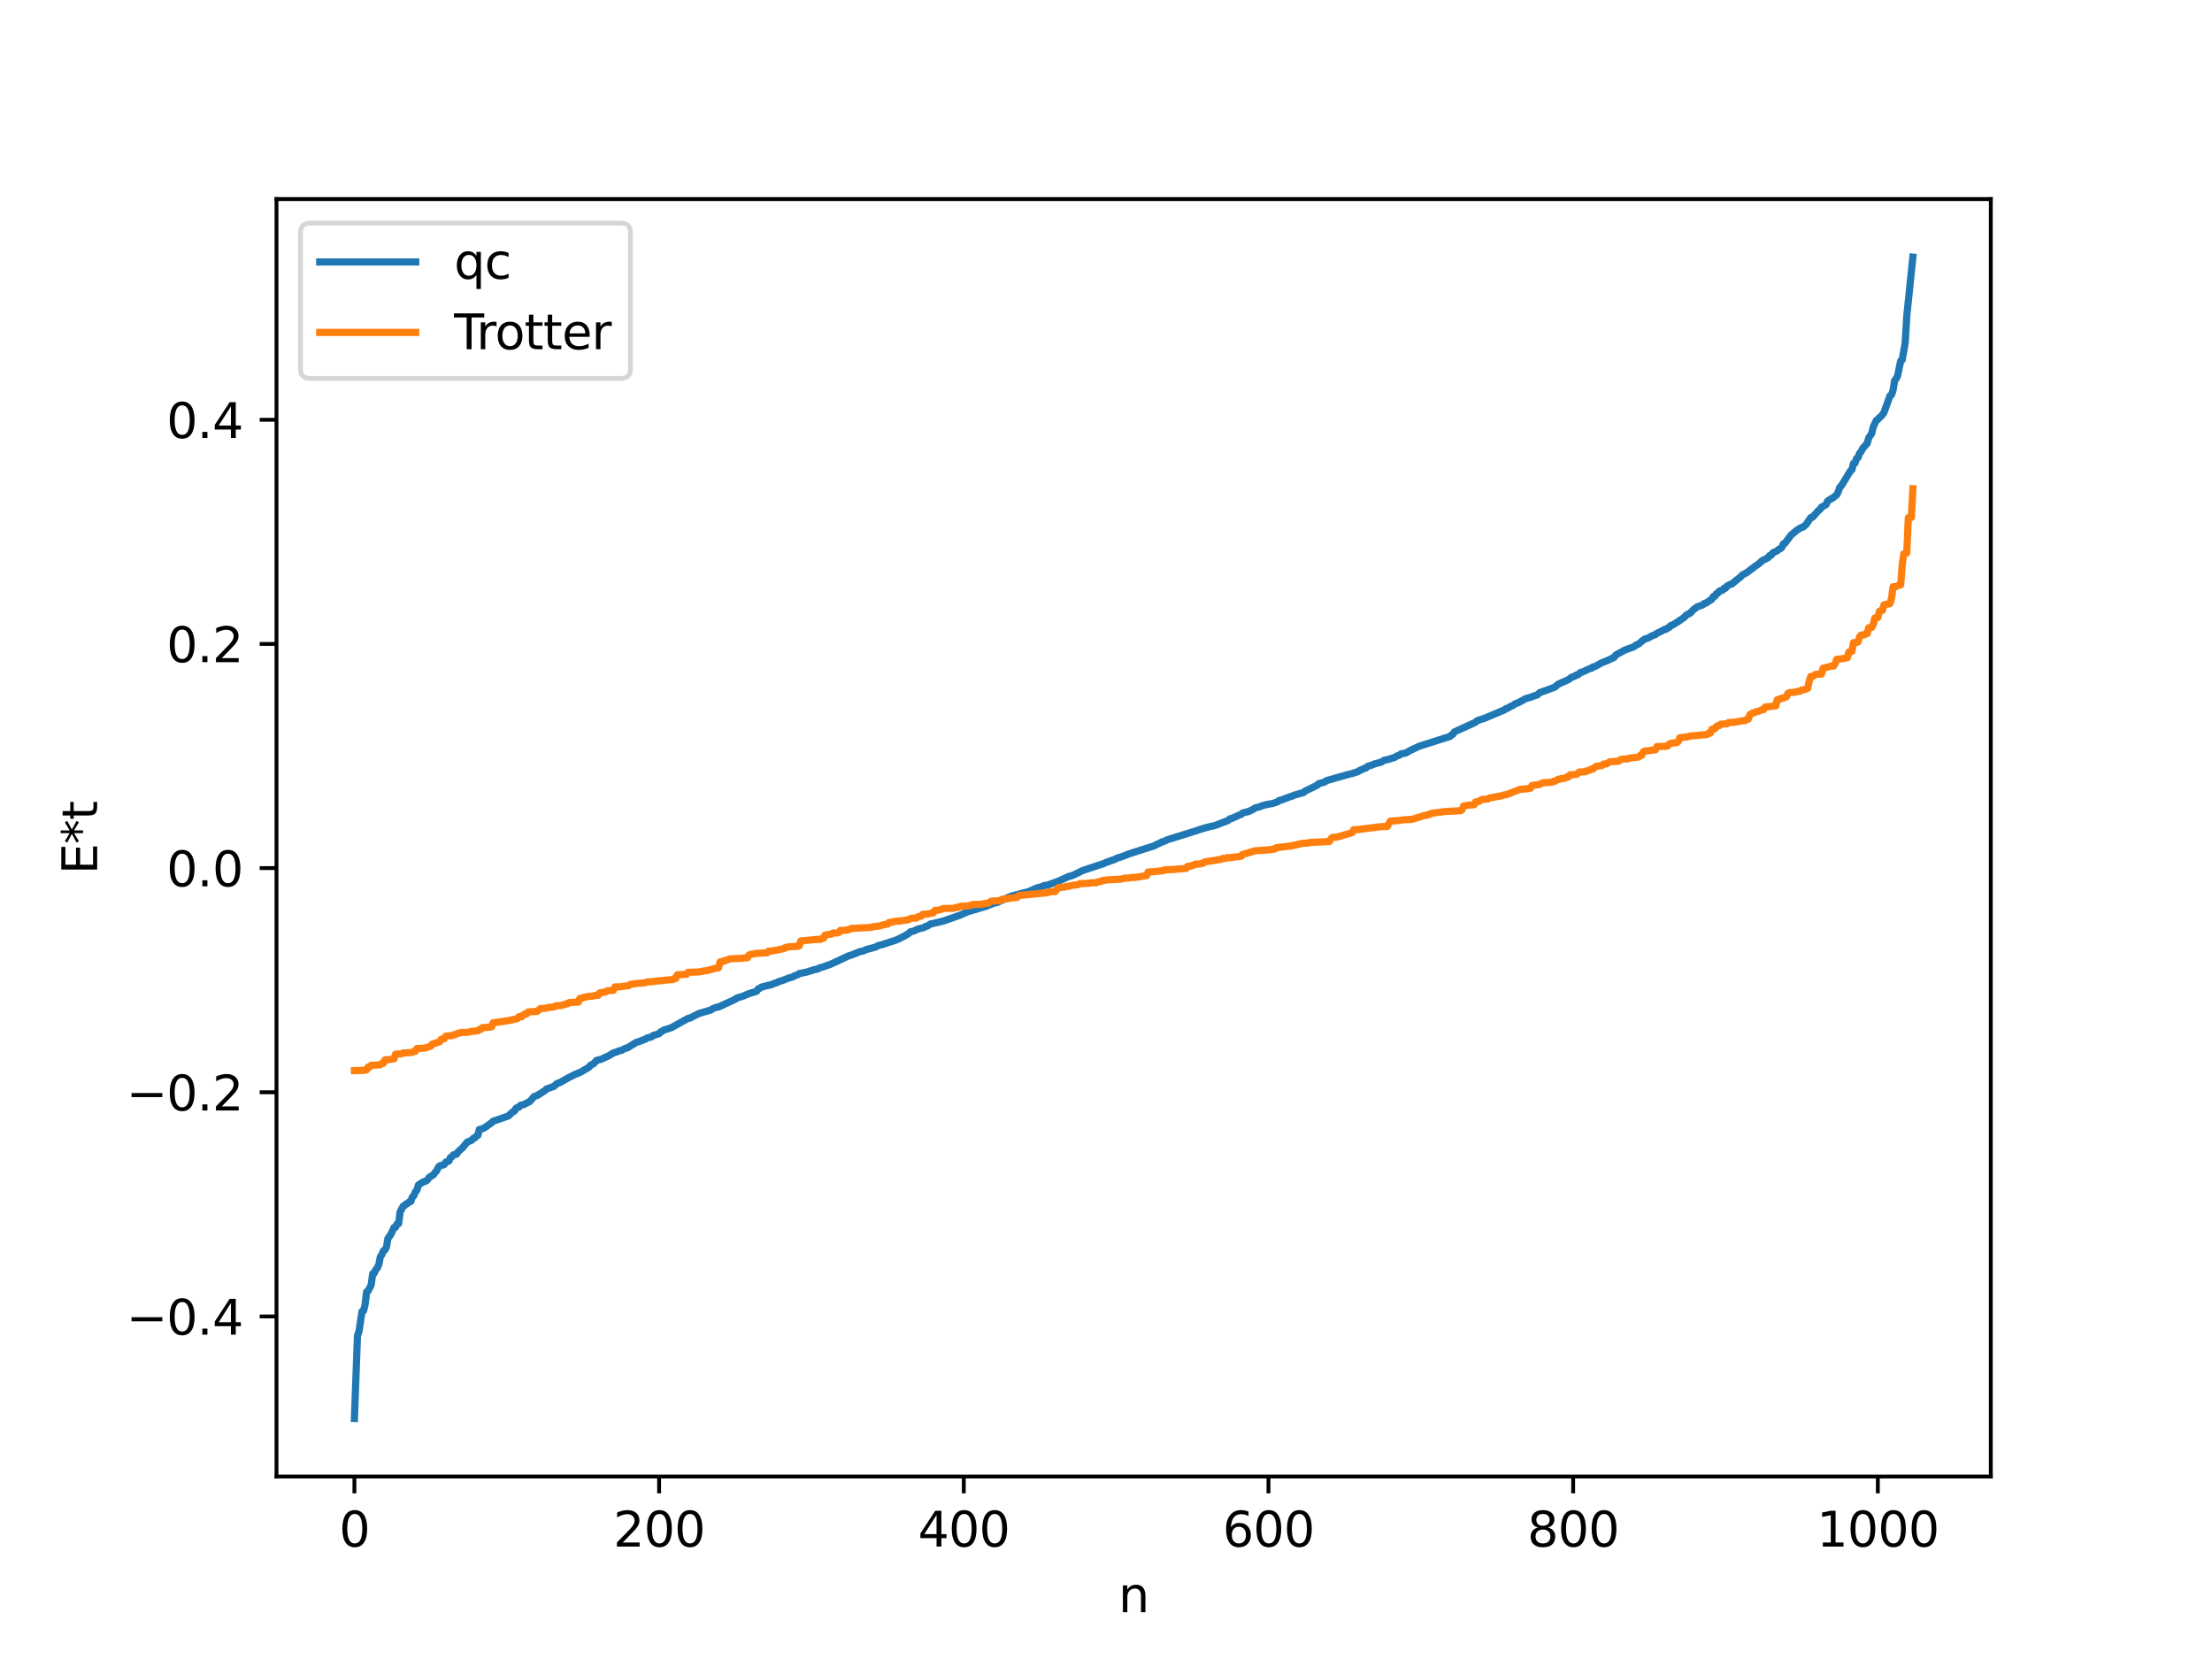 <?xml version="1.0" encoding="utf-8" standalone="no"?>
<!DOCTYPE svg PUBLIC "-//W3C//DTD SVG 1.1//EN"
  "http://www.w3.org/Graphics/SVG/1.1/DTD/svg11.dtd">
<svg xmlns:xlink="http://www.w3.org/1999/xlink" width="460.8pt" height="345.6pt" viewBox="0 0 460.8 345.6" xmlns="http://www.w3.org/2000/svg" version="1.1">
 <defs>
  <style type="text/css">*{stroke-linejoin: round; stroke-linecap: butt}</style>
 </defs>
 <g id="figure_1">
  <g id="patch_1">
   <path d="M 0 345.6 
L 460.8 345.6 
L 460.8 0 
L 0 0 
z
" style="fill: #ffffff"/>
  </g>
  <g id="axes_1">
   <g id="patch_2">
    <path d="M 57.6 307.584 
L 414.72 307.584 
L 414.72 41.472 
L 57.6 41.472 
z
" style="fill: #ffffff"/>
   </g>
   <g id="matplotlib.axis_1">
    <g id="xtick_1">
     <g id="line2d_1">
      <defs>
       <path id="mdf2819cfb8" d="M 0 0 
L 0 3.5 
" style="stroke: #000000; stroke-width: 0.8"/>
      </defs>
      <g>
       <use xlink:href="#mdf2819cfb8" x="73.833" y="307.584" style="stroke: #000000; stroke-width: 0.8"/>
      </g>
     </g>
     <g id="text_1">
      <!-- 0 -->
      <g transform="translate(70.651 322.182) scale(0.1 -0.1)">
       <defs>
        <path id="DejaVuSans-30" d="M 2034 4250 
Q 1547 4250 1301 3770 
Q 1056 3291 1056 2328 
Q 1056 1369 1301 889 
Q 1547 409 2034 409 
Q 2525 409 2770 889 
Q 3016 1369 3016 2328 
Q 3016 3291 2770 3770 
Q 2525 4250 2034 4250 
z
M 2034 4750 
Q 2819 4750 3233 4129 
Q 3647 3509 3647 2328 
Q 3647 1150 3233 529 
Q 2819 -91 2034 -91 
Q 1250 -91 836 529 
Q 422 1150 422 2328 
Q 422 3509 836 4129 
Q 1250 4750 2034 4750 
z
" transform="scale(0.016)"/>
       </defs>
       <use xlink:href="#DejaVuSans-30"/>
      </g>
     </g>
    </g>
    <g id="xtick_2">
     <g id="line2d_2">
      <g>
       <use xlink:href="#mdf2819cfb8" x="137.304" y="307.584" style="stroke: #000000; stroke-width: 0.8"/>
      </g>
     </g>
     <g id="text_2">
      <!-- 200 -->
      <g transform="translate(127.76 322.182) scale(0.1 -0.1)">
       <defs>
        <path id="DejaVuSans-32" d="M 1228 531 
L 3431 531 
L 3431 0 
L 469 0 
L 469 531 
Q 828 903 1448 1529 
Q 2069 2156 2228 2338 
Q 2531 2678 2651 2914 
Q 2772 3150 2772 3378 
Q 2772 3750 2511 3984 
Q 2250 4219 1831 4219 
Q 1534 4219 1204 4116 
Q 875 4013 500 3803 
L 500 4441 
Q 881 4594 1212 4672 
Q 1544 4750 1819 4750 
Q 2544 4750 2975 4387 
Q 3406 4025 3406 3419 
Q 3406 3131 3298 2873 
Q 3191 2616 2906 2266 
Q 2828 2175 2409 1742 
Q 1991 1309 1228 531 
z
" transform="scale(0.016)"/>
       </defs>
       <use xlink:href="#DejaVuSans-32"/>
       <use xlink:href="#DejaVuSans-30" x="63.623"/>
       <use xlink:href="#DejaVuSans-30" x="127.246"/>
      </g>
     </g>
    </g>
    <g id="xtick_3">
     <g id="line2d_3">
      <g>
       <use xlink:href="#mdf2819cfb8" x="200.775" y="307.584" style="stroke: #000000; stroke-width: 0.8"/>
      </g>
     </g>
     <g id="text_3">
      <!-- 400 -->
      <g transform="translate(191.231 322.182) scale(0.1 -0.1)">
       <defs>
        <path id="DejaVuSans-34" d="M 2419 4116 
L 825 1625 
L 2419 1625 
L 2419 4116 
z
M 2253 4666 
L 3047 4666 
L 3047 1625 
L 3713 1625 
L 3713 1100 
L 3047 1100 
L 3047 0 
L 2419 0 
L 2419 1100 
L 313 1100 
L 313 1709 
L 2253 4666 
z
" transform="scale(0.016)"/>
       </defs>
       <use xlink:href="#DejaVuSans-34"/>
       <use xlink:href="#DejaVuSans-30" x="63.623"/>
       <use xlink:href="#DejaVuSans-30" x="127.246"/>
      </g>
     </g>
    </g>
    <g id="xtick_4">
     <g id="line2d_4">
      <g>
       <use xlink:href="#mdf2819cfb8" x="264.246" y="307.584" style="stroke: #000000; stroke-width: 0.8"/>
      </g>
     </g>
     <g id="text_4">
      <!-- 600 -->
      <g transform="translate(254.702 322.182) scale(0.1 -0.1)">
       <defs>
        <path id="DejaVuSans-36" d="M 2113 2584 
Q 1688 2584 1439 2293 
Q 1191 2003 1191 1497 
Q 1191 994 1439 701 
Q 1688 409 2113 409 
Q 2538 409 2786 701 
Q 3034 994 3034 1497 
Q 3034 2003 2786 2293 
Q 2538 2584 2113 2584 
z
M 3366 4563 
L 3366 3988 
Q 3128 4100 2886 4159 
Q 2644 4219 2406 4219 
Q 1781 4219 1451 3797 
Q 1122 3375 1075 2522 
Q 1259 2794 1537 2939 
Q 1816 3084 2150 3084 
Q 2853 3084 3261 2657 
Q 3669 2231 3669 1497 
Q 3669 778 3244 343 
Q 2819 -91 2113 -91 
Q 1303 -91 875 529 
Q 447 1150 447 2328 
Q 447 3434 972 4092 
Q 1497 4750 2381 4750 
Q 2619 4750 2861 4703 
Q 3103 4656 3366 4563 
z
" transform="scale(0.016)"/>
       </defs>
       <use xlink:href="#DejaVuSans-36"/>
       <use xlink:href="#DejaVuSans-30" x="63.623"/>
       <use xlink:href="#DejaVuSans-30" x="127.246"/>
      </g>
     </g>
    </g>
    <g id="xtick_5">
     <g id="line2d_5">
      <g>
       <use xlink:href="#mdf2819cfb8" x="327.717" y="307.584" style="stroke: #000000; stroke-width: 0.8"/>
      </g>
     </g>
     <g id="text_5">
      <!-- 800 -->
      <g transform="translate(318.173 322.182) scale(0.1 -0.1)">
       <defs>
        <path id="DejaVuSans-38" d="M 2034 2216 
Q 1584 2216 1326 1975 
Q 1069 1734 1069 1313 
Q 1069 891 1326 650 
Q 1584 409 2034 409 
Q 2484 409 2743 651 
Q 3003 894 3003 1313 
Q 3003 1734 2745 1975 
Q 2488 2216 2034 2216 
z
M 1403 2484 
Q 997 2584 770 2862 
Q 544 3141 544 3541 
Q 544 4100 942 4425 
Q 1341 4750 2034 4750 
Q 2731 4750 3128 4425 
Q 3525 4100 3525 3541 
Q 3525 3141 3298 2862 
Q 3072 2584 2669 2484 
Q 3125 2378 3379 2068 
Q 3634 1759 3634 1313 
Q 3634 634 3220 271 
Q 2806 -91 2034 -91 
Q 1263 -91 848 271 
Q 434 634 434 1313 
Q 434 1759 690 2068 
Q 947 2378 1403 2484 
z
M 1172 3481 
Q 1172 3119 1398 2916 
Q 1625 2713 2034 2713 
Q 2441 2713 2670 2916 
Q 2900 3119 2900 3481 
Q 2900 3844 2670 4047 
Q 2441 4250 2034 4250 
Q 1625 4250 1398 4047 
Q 1172 3844 1172 3481 
z
" transform="scale(0.016)"/>
       </defs>
       <use xlink:href="#DejaVuSans-38"/>
       <use xlink:href="#DejaVuSans-30" x="63.623"/>
       <use xlink:href="#DejaVuSans-30" x="127.246"/>
      </g>
     </g>
    </g>
    <g id="xtick_6">
     <g id="line2d_6">
      <g>
       <use xlink:href="#mdf2819cfb8" x="391.188" y="307.584" style="stroke: #000000; stroke-width: 0.8"/>
      </g>
     </g>
     <g id="text_6">
      <!-- 1000 -->
      <g transform="translate(378.463 322.182) scale(0.1 -0.1)">
       <defs>
        <path id="DejaVuSans-31" d="M 794 531 
L 1825 531 
L 1825 4091 
L 703 3866 
L 703 4441 
L 1819 4666 
L 2450 4666 
L 2450 531 
L 3481 531 
L 3481 0 
L 794 0 
L 794 531 
z
" transform="scale(0.016)"/>
       </defs>
       <use xlink:href="#DejaVuSans-31"/>
       <use xlink:href="#DejaVuSans-30" x="63.623"/>
       <use xlink:href="#DejaVuSans-30" x="127.246"/>
       <use xlink:href="#DejaVuSans-30" x="190.869"/>
      </g>
     </g>
    </g>
    <g id="text_7">
     <!-- n -->
     <g transform="translate(232.991 335.861) scale(0.1 -0.1)">
      <defs>
       <path id="DejaVuSans-6e" d="M 3513 2113 
L 3513 0 
L 2938 0 
L 2938 2094 
Q 2938 2591 2744 2837 
Q 2550 3084 2163 3084 
Q 1697 3084 1428 2787 
Q 1159 2491 1159 1978 
L 1159 0 
L 581 0 
L 581 3500 
L 1159 3500 
L 1159 2956 
Q 1366 3272 1645 3428 
Q 1925 3584 2291 3584 
Q 2894 3584 3203 3211 
Q 3513 2838 3513 2113 
z
" transform="scale(0.016)"/>
      </defs>
      <use xlink:href="#DejaVuSans-6e"/>
     </g>
    </g>
   </g>
   <g id="matplotlib.axis_2">
    <g id="ytick_1">
     <g id="line2d_7">
      <defs>
       <path id="m985a5819fe" d="M 0 0 
L -3.5 0 
" style="stroke: #000000; stroke-width: 0.8"/>
      </defs>
      <g>
       <use xlink:href="#m985a5819fe" x="57.6" y="274.234" style="stroke: #000000; stroke-width: 0.8"/>
      </g>
     </g>
     <g id="text_8">
      <!-- −0.4 -->
      <g transform="translate(26.317 278.033) scale(0.1 -0.1)">
       <defs>
        <path id="DejaVuSans-2212" d="M 678 2272 
L 4684 2272 
L 4684 1741 
L 678 1741 
L 678 2272 
z
" transform="scale(0.016)"/>
        <path id="DejaVuSans-2e" d="M 684 794 
L 1344 794 
L 1344 0 
L 684 0 
L 684 794 
z
" transform="scale(0.016)"/>
       </defs>
       <use xlink:href="#DejaVuSans-2212"/>
       <use xlink:href="#DejaVuSans-30" x="83.789"/>
       <use xlink:href="#DejaVuSans-2e" x="147.412"/>
       <use xlink:href="#DejaVuSans-34" x="179.199"/>
      </g>
     </g>
    </g>
    <g id="ytick_2">
     <g id="line2d_8">
      <g>
       <use xlink:href="#m985a5819fe" x="57.6" y="227.537" style="stroke: #000000; stroke-width: 0.8"/>
      </g>
     </g>
     <g id="text_9">
      <!-- −0.2 -->
      <g transform="translate(26.317 231.336) scale(0.1 -0.1)">
       <use xlink:href="#DejaVuSans-2212"/>
       <use xlink:href="#DejaVuSans-30" x="83.789"/>
       <use xlink:href="#DejaVuSans-2e" x="147.412"/>
       <use xlink:href="#DejaVuSans-32" x="179.199"/>
      </g>
     </g>
    </g>
    <g id="ytick_3">
     <g id="line2d_9">
      <g>
       <use xlink:href="#m985a5819fe" x="57.6" y="180.839" style="stroke: #000000; stroke-width: 0.8"/>
      </g>
     </g>
     <g id="text_10">
      <!-- 0.0 -->
      <g transform="translate(34.697 184.639) scale(0.1 -0.1)">
       <use xlink:href="#DejaVuSans-30"/>
       <use xlink:href="#DejaVuSans-2e" x="63.623"/>
       <use xlink:href="#DejaVuSans-30" x="95.41"/>
      </g>
     </g>
    </g>
    <g id="ytick_4">
     <g id="line2d_10">
      <g>
       <use xlink:href="#m985a5819fe" x="57.6" y="134.142" style="stroke: #000000; stroke-width: 0.8"/>
      </g>
     </g>
     <g id="text_11">
      <!-- 0.2 -->
      <g transform="translate(34.697 137.941) scale(0.1 -0.1)">
       <use xlink:href="#DejaVuSans-30"/>
       <use xlink:href="#DejaVuSans-2e" x="63.623"/>
       <use xlink:href="#DejaVuSans-32" x="95.41"/>
      </g>
     </g>
    </g>
    <g id="ytick_5">
     <g id="line2d_11">
      <g>
       <use xlink:href="#m985a5819fe" x="57.6" y="87.445" style="stroke: #000000; stroke-width: 0.8"/>
      </g>
     </g>
     <g id="text_12">
      <!-- 0.4 -->
      <g transform="translate(34.697 91.244) scale(0.1 -0.1)">
       <use xlink:href="#DejaVuSans-30"/>
       <use xlink:href="#DejaVuSans-2e" x="63.623"/>
       <use xlink:href="#DejaVuSans-34" x="95.41"/>
      </g>
     </g>
    </g>
    <g id="text_13">
     <!-- E*t -->
     <g transform="translate(20.238 182.148) rotate(-90) scale(0.1 -0.1)">
      <defs>
       <path id="DejaVuSans-45" d="M 628 4666 
L 3578 4666 
L 3578 4134 
L 1259 4134 
L 1259 2753 
L 3481 2753 
L 3481 2222 
L 1259 2222 
L 1259 531 
L 3634 531 
L 3634 0 
L 628 0 
L 628 4666 
z
" transform="scale(0.016)"/>
       <path id="DejaVuSans-2a" d="M 3009 3897 
L 1888 3291 
L 3009 2681 
L 2828 2375 
L 1778 3009 
L 1778 1831 
L 1422 1831 
L 1422 3009 
L 372 2375 
L 191 2681 
L 1313 3291 
L 191 3897 
L 372 4206 
L 1422 3572 
L 1422 4750 
L 1778 4750 
L 1778 3572 
L 2828 4206 
L 3009 3897 
z
" transform="scale(0.016)"/>
       <path id="DejaVuSans-74" d="M 1172 4494 
L 1172 3500 
L 2356 3500 
L 2356 3053 
L 1172 3053 
L 1172 1153 
Q 1172 725 1289 603 
Q 1406 481 1766 481 
L 2356 481 
L 2356 0 
L 1766 0 
Q 1100 0 847 248 
Q 594 497 594 1153 
L 594 3053 
L 172 3053 
L 172 3500 
L 594 3500 
L 594 4494 
L 1172 4494 
z
" transform="scale(0.016)"/>
      </defs>
      <use xlink:href="#DejaVuSans-45"/>
      <use xlink:href="#DejaVuSans-2a" x="63.184"/>
      <use xlink:href="#DejaVuSans-74" x="113.184"/>
     </g>
    </g>
   </g>
   <g id="line2d_12">
    <path d="M 73.833 295.488 
L 74.467 278.256 
L 74.785 277.333 
L 75.42 273.181 
L 75.737 273.059 
L 76.054 271.786 
L 76.372 269.113 
L 76.689 268.93 
L 77.324 267.67 
L 77.641 265.332 
L 77.958 265.22 
L 78.276 264.488 
L 78.593 264.163 
L 78.91 263.438 
L 79.228 261.813 
L 79.545 261.358 
L 79.862 260.588 
L 80.18 260.387 
L 80.497 259.847 
L 80.815 257.983 
L 81.449 257.115 
L 82.084 255.696 
L 82.401 255.669 
L 82.719 254.962 
L 83.036 254.911 
L 83.353 252.47 
L 83.988 251.268 
L 84.305 251.126 
L 84.623 250.781 
L 84.94 250.699 
L 85.258 250.358 
L 85.575 250.301 
L 85.892 249.363 
L 86.21 249.098 
L 86.527 248.267 
L 86.844 247.96 
L 87.162 246.856 
L 88.114 246.235 
L 88.748 246.027 
L 89.066 245.776 
L 89.383 245.289 
L 90.335 244.695 
L 90.653 244.199 
L 90.97 243.916 
L 91.287 243.196 
L 91.605 242.863 
L 92.239 242.708 
L 92.557 242.578 
L 92.874 242.08 
L 93.509 241.872 
L 93.826 241.141 
L 94.143 240.973 
L 94.461 240.573 
L 95.096 240.449 
L 95.413 239.947 
L 96.365 239.1 
L 97.317 237.919 
L 98.269 237.537 
L 98.586 237.154 
L 98.904 237.045 
L 99.221 236.677 
L 99.539 236.529 
L 99.856 235.285 
L 100.491 235.14 
L 101.125 234.811 
L 102.395 233.905 
L 102.712 233.578 
L 105.886 232.487 
L 106.838 231.6 
L 107.155 231.477 
L 107.472 230.903 
L 107.79 230.692 
L 108.107 230.646 
L 108.424 230.257 
L 109.059 230.123 
L 110.011 229.64 
L 110.329 229.492 
L 111.281 228.413 
L 111.915 228.209 
L 113.502 227.208 
L 113.82 226.87 
L 115.406 226.303 
L 116.041 225.705 
L 116.676 225.51 
L 118.262 224.593 
L 119.849 223.783 
L 120.167 223.713 
L 120.484 223.504 
L 120.801 223.433 
L 122.705 222.316 
L 123.023 221.9 
L 123.658 221.599 
L 124.292 220.888 
L 125.244 220.662 
L 126.831 219.929 
L 127.783 219.341 
L 128.418 219.154 
L 129.053 218.877 
L 129.37 218.841 
L 130.322 218.364 
L 130.639 218.325 
L 132.543 217.151 
L 133.178 216.963 
L 133.813 216.714 
L 134.448 216.471 
L 134.765 216.24 
L 135.717 216.008 
L 136.034 215.719 
L 137.304 215.331 
L 137.621 214.956 
L 137.939 214.846 
L 138.256 214.592 
L 139.843 214.093 
L 143.334 212.144 
L 143.651 212.124 
L 145.555 211.15 
L 146.507 210.857 
L 148.094 210.41 
L 148.411 210.138 
L 149.363 209.804 
L 149.681 209.782 
L 153.172 208.164 
L 153.489 207.912 
L 154.758 207.522 
L 156.028 206.99 
L 157.615 206.503 
L 157.932 206.019 
L 158.249 205.908 
L 158.567 205.651 
L 160.153 205.235 
L 160.471 205.203 
L 161.423 204.808 
L 161.74 204.74 
L 162.375 204.419 
L 163.01 204.26 
L 164.279 203.752 
L 165.231 203.479 
L 165.548 203.253 
L 166.183 203.054 
L 166.5 202.812 
L 168.087 202.491 
L 169.674 201.987 
L 170.309 201.889 
L 170.626 201.652 
L 171.261 201.499 
L 172.213 201.152 
L 172.848 200.947 
L 174.117 200.375 
L 176.656 199.175 
L 177.608 198.863 
L 179.195 198.22 
L 179.829 198.112 
L 180.464 197.809 
L 182.368 197.303 
L 183.003 196.955 
L 183.638 196.825 
L 186.811 195.788 
L 188.398 195.005 
L 189.35 194.421 
L 189.667 194.105 
L 190.302 193.975 
L 191.254 193.533 
L 192.524 193.209 
L 192.841 192.983 
L 193.158 192.929 
L 193.793 192.499 
L 195.38 192.148 
L 196.649 191.827 
L 200.14 190.594 
L 200.775 190.28 
L 201.727 189.897 
L 205.535 188.759 
L 207.122 188.119 
L 207.757 187.989 
L 209.026 187.39 
L 209.343 187.312 
L 209.978 186.963 
L 210.296 186.888 
L 210.613 186.693 
L 211.565 186.445 
L 213.786 185.859 
L 214.104 185.817 
L 216.008 184.967 
L 216.96 184.725 
L 217.595 184.456 
L 218.229 184.396 
L 220.451 183.575 
L 222.355 182.716 
L 222.672 182.545 
L 222.99 182.519 
L 223.624 182.289 
L 225.529 181.349 
L 229.972 179.877 
L 230.606 179.566 
L 230.924 179.515 
L 231.558 179.227 
L 231.876 179.184 
L 232.828 178.709 
L 233.462 178.542 
L 235.367 177.818 
L 239.492 176.497 
L 240.444 176.202 
L 241.079 175.856 
L 241.714 175.597 
L 242.031 175.376 
L 242.348 175.342 
L 243.3 174.889 
L 244.253 174.603 
L 249.33 173.015 
L 249.965 172.782 
L 251.234 172.409 
L 251.869 172.253 
L 252.504 172.079 
L 252.821 172.055 
L 253.456 171.843 
L 254.725 171.331 
L 255.677 170.996 
L 256.312 170.532 
L 256.629 170.498 
L 258.216 169.758 
L 258.534 169.679 
L 258.851 169.365 
L 260.12 169.051 
L 261.072 168.593 
L 261.39 168.333 
L 262.342 168.083 
L 263.294 167.727 
L 264.563 167.472 
L 265.198 167.363 
L 265.833 167.129 
L 266.15 167.036 
L 266.467 166.737 
L 266.785 166.718 
L 268.689 165.985 
L 269.006 165.913 
L 269.641 165.631 
L 271.545 165.108 
L 271.862 164.806 
L 274.401 163.574 
L 274.719 163.25 
L 275.988 162.898 
L 276.305 162.623 
L 281.066 161.277 
L 281.7 161.129 
L 282.97 160.718 
L 283.287 160.463 
L 283.605 160.372 
L 284.239 160.049 
L 284.557 159.982 
L 284.874 159.661 
L 285.826 159.36 
L 286.461 159.097 
L 287.73 158.77 
L 288.365 158.376 
L 289.317 158.172 
L 289.952 157.954 
L 290.586 157.774 
L 290.904 157.53 
L 291.539 157.315 
L 291.856 157.033 
L 292.808 156.886 
L 293.76 156.348 
L 294.712 155.895 
L 295.664 155.448 
L 301.059 153.727 
L 302.011 153.457 
L 302.329 153.12 
L 302.646 152.989 
L 302.963 152.479 
L 307.406 150.449 
L 307.724 150.124 
L 309.31 149.608 
L 313.436 147.865 
L 313.753 147.597 
L 314.071 147.54 
L 314.705 147.142 
L 315.023 147.048 
L 315.658 146.601 
L 316.292 146.388 
L 317.879 145.52 
L 318.831 145.261 
L 319.783 144.895 
L 320.1 144.831 
L 320.418 144.625 
L 320.735 144.283 
L 321.37 144.072 
L 323.909 143.142 
L 324.543 142.561 
L 326.765 141.568 
L 327.4 141.071 
L 328.034 140.887 
L 328.352 140.634 
L 328.669 140.591 
L 329.304 140.05 
L 329.621 140.01 
L 331.208 139.262 
L 331.525 139.225 
L 331.843 138.93 
L 332.16 138.9 
L 333.747 138.03 
L 334.699 137.673 
L 336.286 136.917 
L 336.603 136.453 
L 338.507 135.408 
L 340.094 134.839 
L 340.411 134.717 
L 340.729 134.412 
L 341.363 134.145 
L 341.998 133.6 
L 342.633 133.114 
L 343.267 132.952 
L 344.22 132.418 
L 344.854 132.206 
L 345.172 131.929 
L 346.124 131.478 
L 346.758 131.114 
L 347.076 131.093 
L 347.393 130.807 
L 347.71 130.707 
L 348.028 130.319 
L 348.345 130.259 
L 349.615 129.465 
L 350.884 128.588 
L 351.201 128.189 
L 352.153 127.687 
L 352.788 126.978 
L 353.105 126.796 
L 353.423 126.479 
L 354.692 126.02 
L 355.01 125.726 
L 355.327 125.664 
L 356.596 124.836 
L 356.914 124.26 
L 357.231 124.223 
L 357.548 123.676 
L 357.866 123.573 
L 358.183 123.123 
L 358.818 122.967 
L 359.135 122.562 
L 359.453 122.54 
L 359.77 122.095 
L 360.405 121.745 
L 360.722 121.683 
L 362.626 120.152 
L 362.943 119.783 
L 363.896 119.281 
L 365.482 118.078 
L 366.434 117.403 
L 367.069 116.812 
L 368.339 116.161 
L 368.656 115.72 
L 368.973 115.646 
L 369.291 115.179 
L 370.243 114.727 
L 370.56 114.424 
L 370.877 114.3 
L 371.195 114.025 
L 371.512 113.284 
L 371.829 113.18 
L 373.099 111.479 
L 373.734 110.94 
L 374.368 110.418 
L 375.32 109.854 
L 375.638 109.791 
L 376.272 109.218 
L 377.224 107.824 
L 377.542 107.784 
L 378.811 106.369 
L 379.129 106.123 
L 379.446 105.655 
L 380.398 105.127 
L 380.715 104.401 
L 381.35 103.961 
L 381.667 103.83 
L 382.62 103.085 
L 382.937 102.453 
L 383.254 101.514 
L 383.572 101.227 
L 385.476 98.095 
L 385.793 97.851 
L 386.11 96.538 
L 386.428 96.484 
L 386.745 95.502 
L 387.062 95.33 
L 387.38 94.423 
L 387.697 94.088 
L 388.015 93.432 
L 388.967 92.366 
L 389.284 91.234 
L 389.919 90.274 
L 390.236 88.911 
L 390.871 87.577 
L 391.188 87.384 
L 391.505 86.994 
L 391.823 86.783 
L 392.458 85.948 
L 393.727 82.428 
L 394.044 82.246 
L 394.362 81.267 
L 394.679 79.293 
L 394.996 78.9 
L 395.314 78.286 
L 395.948 75.166 
L 396.266 74.971 
L 396.9 71.288 
L 397.218 65.799 
L 398.487 53.568 
L 398.487 53.568 
" clip-path="url(#p8c403f38b8)" style="fill: none; stroke: #1f77b4; stroke-width: 1.5; stroke-linecap: square"/>
   </g>
   <g id="line2d_13">
    <path d="M 73.833 223.026 
L 75.737 222.977 
L 76.372 222.86 
L 76.689 222.283 
L 77.006 222.283 
L 77.324 221.921 
L 78.91 221.835 
L 79.228 221.802 
L 79.545 221.506 
L 79.862 221.506 
L 80.18 220.8 
L 81.132 220.724 
L 82.084 220.586 
L 82.401 219.6 
L 83.671 219.541 
L 83.988 219.352 
L 85.575 219.265 
L 85.892 219.212 
L 86.21 219.014 
L 86.527 219.014 
L 86.844 218.434 
L 88.431 218.346 
L 89.7 217.969 
L 90.018 217.516 
L 91.605 217.012 
L 91.922 216.472 
L 92.557 216.375 
L 92.874 215.831 
L 94.143 215.754 
L 94.461 215.568 
L 94.778 215.568 
L 95.413 215.239 
L 95.73 215.239 
L 96.048 215.09 
L 97.317 215.065 
L 98.269 214.854 
L 99.539 214.745 
L 99.856 214.445 
L 100.173 214.445 
L 100.491 214.081 
L 102.077 213.982 
L 102.395 213.924 
L 102.712 213.077 
L 105.886 212.613 
L 107.79 212.192 
L 108.107 211.785 
L 108.742 211.785 
L 109.059 211.371 
L 109.377 211.222 
L 109.694 211.222 
L 110.011 210.803 
L 111.281 210.72 
L 111.915 210.689 
L 112.55 210.105 
L 113.82 210.018 
L 114.137 209.867 
L 115.406 209.766 
L 115.724 209.544 
L 116.993 209.443 
L 117.31 209.302 
L 117.628 209.302 
L 117.945 209.099 
L 118.262 209.099 
L 118.58 208.848 
L 120.484 208.745 
L 120.801 207.993 
L 121.119 207.993 
L 121.753 207.722 
L 122.071 207.722 
L 122.388 207.599 
L 123.658 207.495 
L 123.975 207.353 
L 124.61 207.352 
L 124.927 206.831 
L 126.196 206.626 
L 126.514 206.394 
L 127.783 206.289 
L 128.1 205.597 
L 129.37 205.559 
L 130.005 205.44 
L 130.957 205.334 
L 131.274 205.07 
L 132.543 204.883 
L 134.448 204.73 
L 134.765 204.546 
L 136.034 204.491 
L 136.669 204.379 
L 137.621 204.311 
L 138.891 204.151 
L 140.16 204.076 
L 140.477 203.835 
L 140.795 203.835 
L 141.112 203.062 
L 143.016 202.974 
L 143.334 202.546 
L 145.555 202.479 
L 146.824 202.239 
L 147.459 202.152 
L 149.046 201.692 
L 149.681 201.608 
L 149.998 200.381 
L 150.633 200.275 
L 150.95 200.084 
L 151.267 200.084 
L 151.902 199.786 
L 152.537 199.724 
L 154.441 199.645 
L 155.076 199.542 
L 155.71 199.527 
L 156.028 198.942 
L 156.345 198.81 
L 156.98 198.752 
L 157.297 198.623 
L 159.836 198.478 
L 160.153 198.13 
L 160.788 198.098 
L 161.74 197.936 
L 163.327 197.599 
L 163.644 197.356 
L 163.962 197.356 
L 164.279 197.238 
L 166.183 197.14 
L 166.5 197.005 
L 166.818 196.027 
L 169.991 195.706 
L 170.943 195.698 
L 171.261 195.451 
L 171.578 195.451 
L 171.896 194.784 
L 173.165 194.595 
L 173.482 194.381 
L 174.434 194.34 
L 174.752 194.251 
L 175.069 193.823 
L 176.339 193.791 
L 176.656 193.653 
L 176.973 193.653 
L 177.291 193.409 
L 181.416 193.198 
L 182.051 193.023 
L 183.003 192.929 
L 184.59 192.527 
L 184.907 192.527 
L 185.224 192.145 
L 185.859 192.119 
L 186.177 191.956 
L 187.446 191.871 
L 189.033 191.633 
L 189.985 191.268 
L 190.937 191.248 
L 191.254 190.963 
L 191.889 190.86 
L 192.206 190.469 
L 193.158 190.419 
L 194.428 190.164 
L 194.745 189.644 
L 195.38 189.633 
L 196.649 189.247 
L 198.553 189.224 
L 200.458 188.745 
L 201.727 188.718 
L 202.044 188.58 
L 202.362 188.58 
L 202.679 188.41 
L 204.583 188.38 
L 204.9 188.232 
L 205.853 188.154 
L 206.487 187.73 
L 208.074 187.625 
L 208.391 187.616 
L 208.709 187.337 
L 209.661 187.237 
L 209.978 187.237 
L 210.296 187.103 
L 211.565 186.999 
L 211.882 186.947 
L 212.2 186.554 
L 218.229 185.967 
L 218.547 185.794 
L 219.816 185.729 
L 220.451 184.896 
L 221.72 184.813 
L 222.038 184.667 
L 222.672 184.614 
L 223.624 184.385 
L 224.577 184.31 
L 224.894 184.089 
L 226.798 184.022 
L 227.433 183.887 
L 228.385 183.883 
L 228.702 183.693 
L 229.337 183.647 
L 229.654 183.411 
L 229.972 183.411 
L 230.606 183.296 
L 233.462 183.147 
L 234.415 182.921 
L 235.049 182.919 
L 235.684 182.801 
L 236.636 182.77 
L 237.271 182.662 
L 238.54 182.432 
L 238.858 182.432 
L 239.175 181.645 
L 240.444 181.571 
L 241.396 181.455 
L 242.348 181.393 
L 242.666 181.192 
L 244.57 181.127 
L 245.205 181.045 
L 247.109 180.91 
L 247.426 180.461 
L 248.061 180.436 
L 248.378 180.243 
L 248.696 180.243 
L 249.013 180.016 
L 249.965 179.987 
L 250.282 179.845 
L 250.6 179.845 
L 250.917 179.56 
L 251.552 179.459 
L 254.408 179 
L 254.725 178.834 
L 255.36 178.83 
L 255.677 178.658 
L 256.629 178.646 
L 257.264 178.517 
L 257.899 178.463 
L 258.534 178.392 
L 258.851 177.988 
L 259.803 177.733 
L 261.39 177.244 
L 262.342 177.176 
L 263.294 177.117 
L 264.563 177.006 
L 265.198 176.895 
L 265.515 176.895 
L 265.833 176.589 
L 268.689 176.255 
L 269.006 176.255 
L 269.324 176.096 
L 269.958 176.035 
L 270.276 175.889 
L 270.593 175.889 
L 271.228 175.679 
L 272.497 175.641 
L 272.815 175.494 
L 275.036 175.4 
L 275.988 175.354 
L 276.94 175.3 
L 277.258 174.73 
L 277.575 174.437 
L 278.527 174.389 
L 281.7 173.447 
L 282.018 172.833 
L 282.97 172.815 
L 283.605 172.716 
L 287.73 172.209 
L 289 172.171 
L 289.634 171.051 
L 291.539 170.928 
L 292.173 170.797 
L 294.077 170.694 
L 296.934 169.832 
L 297.251 169.832 
L 297.568 169.643 
L 297.886 169.643 
L 298.203 169.424 
L 301.059 169.049 
L 302.646 168.974 
L 303.915 168.889 
L 304.233 168.889 
L 304.55 168.725 
L 304.867 167.92 
L 305.82 167.74 
L 307.089 167.641 
L 307.406 167.051 
L 308.041 166.965 
L 308.676 166.553 
L 309.945 166.452 
L 310.262 166.241 
L 310.897 166.133 
L 312.801 165.77 
L 313.436 165.572 
L 313.753 165.572 
L 316.61 164.45 
L 318.196 164.305 
L 318.831 164.194 
L 319.148 163.628 
L 320.735 163.414 
L 321.37 163.065 
L 323.274 162.957 
L 323.591 162.755 
L 323.909 162.755 
L 324.543 162.35 
L 324.861 162.35 
L 325.178 162.191 
L 325.813 162.185 
L 326.448 161.845 
L 326.765 161.845 
L 327.082 161.403 
L 328.352 161.334 
L 328.669 161.171 
L 328.986 160.83 
L 330.256 160.759 
L 330.573 160.56 
L 330.891 160.56 
L 331.525 160.209 
L 331.843 160.209 
L 332.477 159.641 
L 333.747 159.473 
L 334.064 159.153 
L 334.699 159.119 
L 335.334 158.698 
L 336.92 158.602 
L 337.238 158.554 
L 337.555 158.251 
L 338.19 158.112 
L 339.142 158.091 
L 339.459 157.943 
L 340.094 157.858 
L 341.363 157.703 
L 341.681 157.351 
L 341.998 157.351 
L 342.315 156.65 
L 342.633 156.463 
L 343.267 156.418 
L 344.22 156.258 
L 344.854 156.21 
L 345.172 155.522 
L 347.076 155.469 
L 347.393 155.404 
L 347.71 155.004 
L 348.345 154.786 
L 349.297 154.723 
L 349.615 154.451 
L 349.932 153.673 
L 351.519 153.519 
L 352.153 153.3 
L 353.423 153.243 
L 354.058 153.126 
L 355.644 153.006 
L 355.962 152.726 
L 356.279 152.726 
L 356.596 151.949 
L 356.914 151.825 
L 357.231 151.825 
L 357.548 151.356 
L 357.866 151.158 
L 358.183 151.158 
L 358.5 150.845 
L 359.77 150.776 
L 360.087 150.522 
L 361.357 150.46 
L 363.261 150.108 
L 363.578 150.108 
L 363.896 149.813 
L 364.213 149.813 
L 364.53 148.879 
L 365.165 148.474 
L 365.482 148.474 
L 365.8 148.272 
L 366.434 148.161 
L 367.069 147.826 
L 367.386 147.826 
L 367.704 147.277 
L 368.656 147.197 
L 368.973 147.197 
L 369.291 147.074 
L 369.925 147.057 
L 370.243 145.763 
L 370.56 145.643 
L 370.877 145.643 
L 371.195 145.43 
L 371.512 145.43 
L 371.829 145.22 
L 372.147 145.157 
L 372.464 144.43 
L 372.781 144.274 
L 373.734 144.228 
L 374.686 143.987 
L 375.003 143.987 
L 375.32 143.734 
L 375.638 143.734 
L 376.59 143.398 
L 376.907 141.81 
L 377.224 140.905 
L 377.542 140.905 
L 377.859 140.775 
L 378.177 140.496 
L 379.446 140.412 
L 379.763 139.21 
L 381.35 138.795 
L 381.985 138.743 
L 382.302 138.186 
L 382.62 137.333 
L 383.254 137.288 
L 383.889 137.187 
L 384.206 137.187 
L 384.524 137.014 
L 384.841 137.014 
L 385.158 135.83 
L 385.476 135.83 
L 385.793 135.669 
L 386.11 133.888 
L 386.745 133.829 
L 387.062 133.727 
L 387.38 132.676 
L 387.697 132.304 
L 388.332 132.252 
L 388.649 132.005 
L 388.967 132.005 
L 389.284 130.775 
L 389.919 130.703 
L 390.236 130.109 
L 390.553 128.739 
L 391.188 128.657 
L 391.505 127.376 
L 391.823 127.172 
L 392.14 127.172 
L 392.458 126.007 
L 393.727 125.729 
L 394.044 124.607 
L 394.362 122.214 
L 394.996 122.205 
L 395.631 121.851 
L 395.948 121.851 
L 396.266 117.639 
L 396.583 115.402 
L 396.9 115.191 
L 397.218 115.191 
L 397.535 107.849 
L 398.17 107.799 
L 398.487 101.808 
L 398.487 101.808 
" clip-path="url(#p8c403f38b8)" style="fill: none; stroke: #ff7f0e; stroke-width: 1.5; stroke-linecap: square"/>
   </g>
   <g id="patch_3">
    <path d="M 57.6 307.584 
L 57.6 41.472 
" style="fill: none; stroke: #000000; stroke-width: 0.8; stroke-linejoin: miter; stroke-linecap: square"/>
   </g>
   <g id="patch_4">
    <path d="M 414.72 307.584 
L 414.72 41.472 
" style="fill: none; stroke: #000000; stroke-width: 0.8; stroke-linejoin: miter; stroke-linecap: square"/>
   </g>
   <g id="patch_5">
    <path d="M 57.6 307.584 
L 414.72 307.584 
" style="fill: none; stroke: #000000; stroke-width: 0.8; stroke-linejoin: miter; stroke-linecap: square"/>
   </g>
   <g id="patch_6">
    <path d="M 57.6 41.472 
L 414.72 41.472 
" style="fill: none; stroke: #000000; stroke-width: 0.8; stroke-linejoin: miter; stroke-linecap: square"/>
   </g>
   <g id="legend_1">
    <g id="patch_7">
     <path d="M 64.6 78.828 
L 129.342 78.828 
Q 131.342 78.828 131.342 76.828 
L 131.342 48.472 
Q 131.342 46.472 129.342 46.472 
L 64.6 46.472 
Q 62.6 46.472 62.6 48.472 
L 62.6 76.828 
Q 62.6 78.828 64.6 78.828 
z
" style="fill: #ffffff; opacity: 0.8; stroke: #cccccc; stroke-linejoin: miter"/>
    </g>
    <g id="line2d_14">
     <path d="M 66.6 54.57 
L 76.6 54.57 
L 86.6 54.57 
" style="fill: none; stroke: #1f77b4; stroke-width: 1.5; stroke-linecap: square"/>
    </g>
    <g id="text_14">
     <!-- qc -->
     <g transform="translate(94.6 58.07) scale(0.1 -0.1)">
      <defs>
       <path id="DejaVuSans-71" d="M 947 1747 
Q 947 1113 1208 752 
Q 1469 391 1925 391 
Q 2381 391 2643 752 
Q 2906 1113 2906 1747 
Q 2906 2381 2643 2742 
Q 2381 3103 1925 3103 
Q 1469 3103 1208 2742 
Q 947 2381 947 1747 
z
M 2906 525 
Q 2725 213 2448 61 
Q 2172 -91 1784 -91 
Q 1150 -91 751 415 
Q 353 922 353 1747 
Q 353 2572 751 3078 
Q 1150 3584 1784 3584 
Q 2172 3584 2448 3432 
Q 2725 3281 2906 2969 
L 2906 3500 
L 3481 3500 
L 3481 -1331 
L 2906 -1331 
L 2906 525 
z
" transform="scale(0.016)"/>
       <path id="DejaVuSans-63" d="M 3122 3366 
L 3122 2828 
Q 2878 2963 2633 3030 
Q 2388 3097 2138 3097 
Q 1578 3097 1268 2742 
Q 959 2388 959 1747 
Q 959 1106 1268 751 
Q 1578 397 2138 397 
Q 2388 397 2633 464 
Q 2878 531 3122 666 
L 3122 134 
Q 2881 22 2623 -34 
Q 2366 -91 2075 -91 
Q 1284 -91 818 406 
Q 353 903 353 1747 
Q 353 2603 823 3093 
Q 1294 3584 2113 3584 
Q 2378 3584 2631 3529 
Q 2884 3475 3122 3366 
z
" transform="scale(0.016)"/>
      </defs>
      <use xlink:href="#DejaVuSans-71"/>
      <use xlink:href="#DejaVuSans-63" x="63.477"/>
     </g>
    </g>
    <g id="line2d_15">
     <path d="M 66.6 69.249 
L 76.6 69.249 
L 86.6 69.249 
" style="fill: none; stroke: #ff7f0e; stroke-width: 1.5; stroke-linecap: square"/>
    </g>
    <g id="text_15">
     <!-- Trotter -->
     <g transform="translate(94.6 72.749) scale(0.1 -0.1)">
      <defs>
       <path id="DejaVuSans-54" d="M -19 4666 
L 3928 4666 
L 3928 4134 
L 2272 4134 
L 2272 0 
L 1638 0 
L 1638 4134 
L -19 4134 
L -19 4666 
z
" transform="scale(0.016)"/>
       <path id="DejaVuSans-72" d="M 2631 2963 
Q 2534 3019 2420 3045 
Q 2306 3072 2169 3072 
Q 1681 3072 1420 2755 
Q 1159 2438 1159 1844 
L 1159 0 
L 581 0 
L 581 3500 
L 1159 3500 
L 1159 2956 
Q 1341 3275 1631 3429 
Q 1922 3584 2338 3584 
Q 2397 3584 2469 3576 
Q 2541 3569 2628 3553 
L 2631 2963 
z
" transform="scale(0.016)"/>
       <path id="DejaVuSans-6f" d="M 1959 3097 
Q 1497 3097 1228 2736 
Q 959 2375 959 1747 
Q 959 1119 1226 758 
Q 1494 397 1959 397 
Q 2419 397 2687 759 
Q 2956 1122 2956 1747 
Q 2956 2369 2687 2733 
Q 2419 3097 1959 3097 
z
M 1959 3584 
Q 2709 3584 3137 3096 
Q 3566 2609 3566 1747 
Q 3566 888 3137 398 
Q 2709 -91 1959 -91 
Q 1206 -91 779 398 
Q 353 888 353 1747 
Q 353 2609 779 3096 
Q 1206 3584 1959 3584 
z
" transform="scale(0.016)"/>
       <path id="DejaVuSans-65" d="M 3597 1894 
L 3597 1613 
L 953 1613 
Q 991 1019 1311 708 
Q 1631 397 2203 397 
Q 2534 397 2845 478 
Q 3156 559 3463 722 
L 3463 178 
Q 3153 47 2828 -22 
Q 2503 -91 2169 -91 
Q 1331 -91 842 396 
Q 353 884 353 1716 
Q 353 2575 817 3079 
Q 1281 3584 2069 3584 
Q 2775 3584 3186 3129 
Q 3597 2675 3597 1894 
z
M 3022 2063 
Q 3016 2534 2758 2815 
Q 2500 3097 2075 3097 
Q 1594 3097 1305 2825 
Q 1016 2553 972 2059 
L 3022 2063 
z
" transform="scale(0.016)"/>
      </defs>
      <use xlink:href="#DejaVuSans-54"/>
      <use xlink:href="#DejaVuSans-72" x="46.334"/>
      <use xlink:href="#DejaVuSans-6f" x="85.197"/>
      <use xlink:href="#DejaVuSans-74" x="146.379"/>
      <use xlink:href="#DejaVuSans-74" x="185.588"/>
      <use xlink:href="#DejaVuSans-65" x="224.797"/>
      <use xlink:href="#DejaVuSans-72" x="286.32"/>
     </g>
    </g>
   </g>
  </g>
 </g>
 <defs>
  <clipPath id="p8c403f38b8">
   <rect x="57.6" y="41.472" width="357.12" height="266.112"/>
  </clipPath>
 </defs>
</svg>
